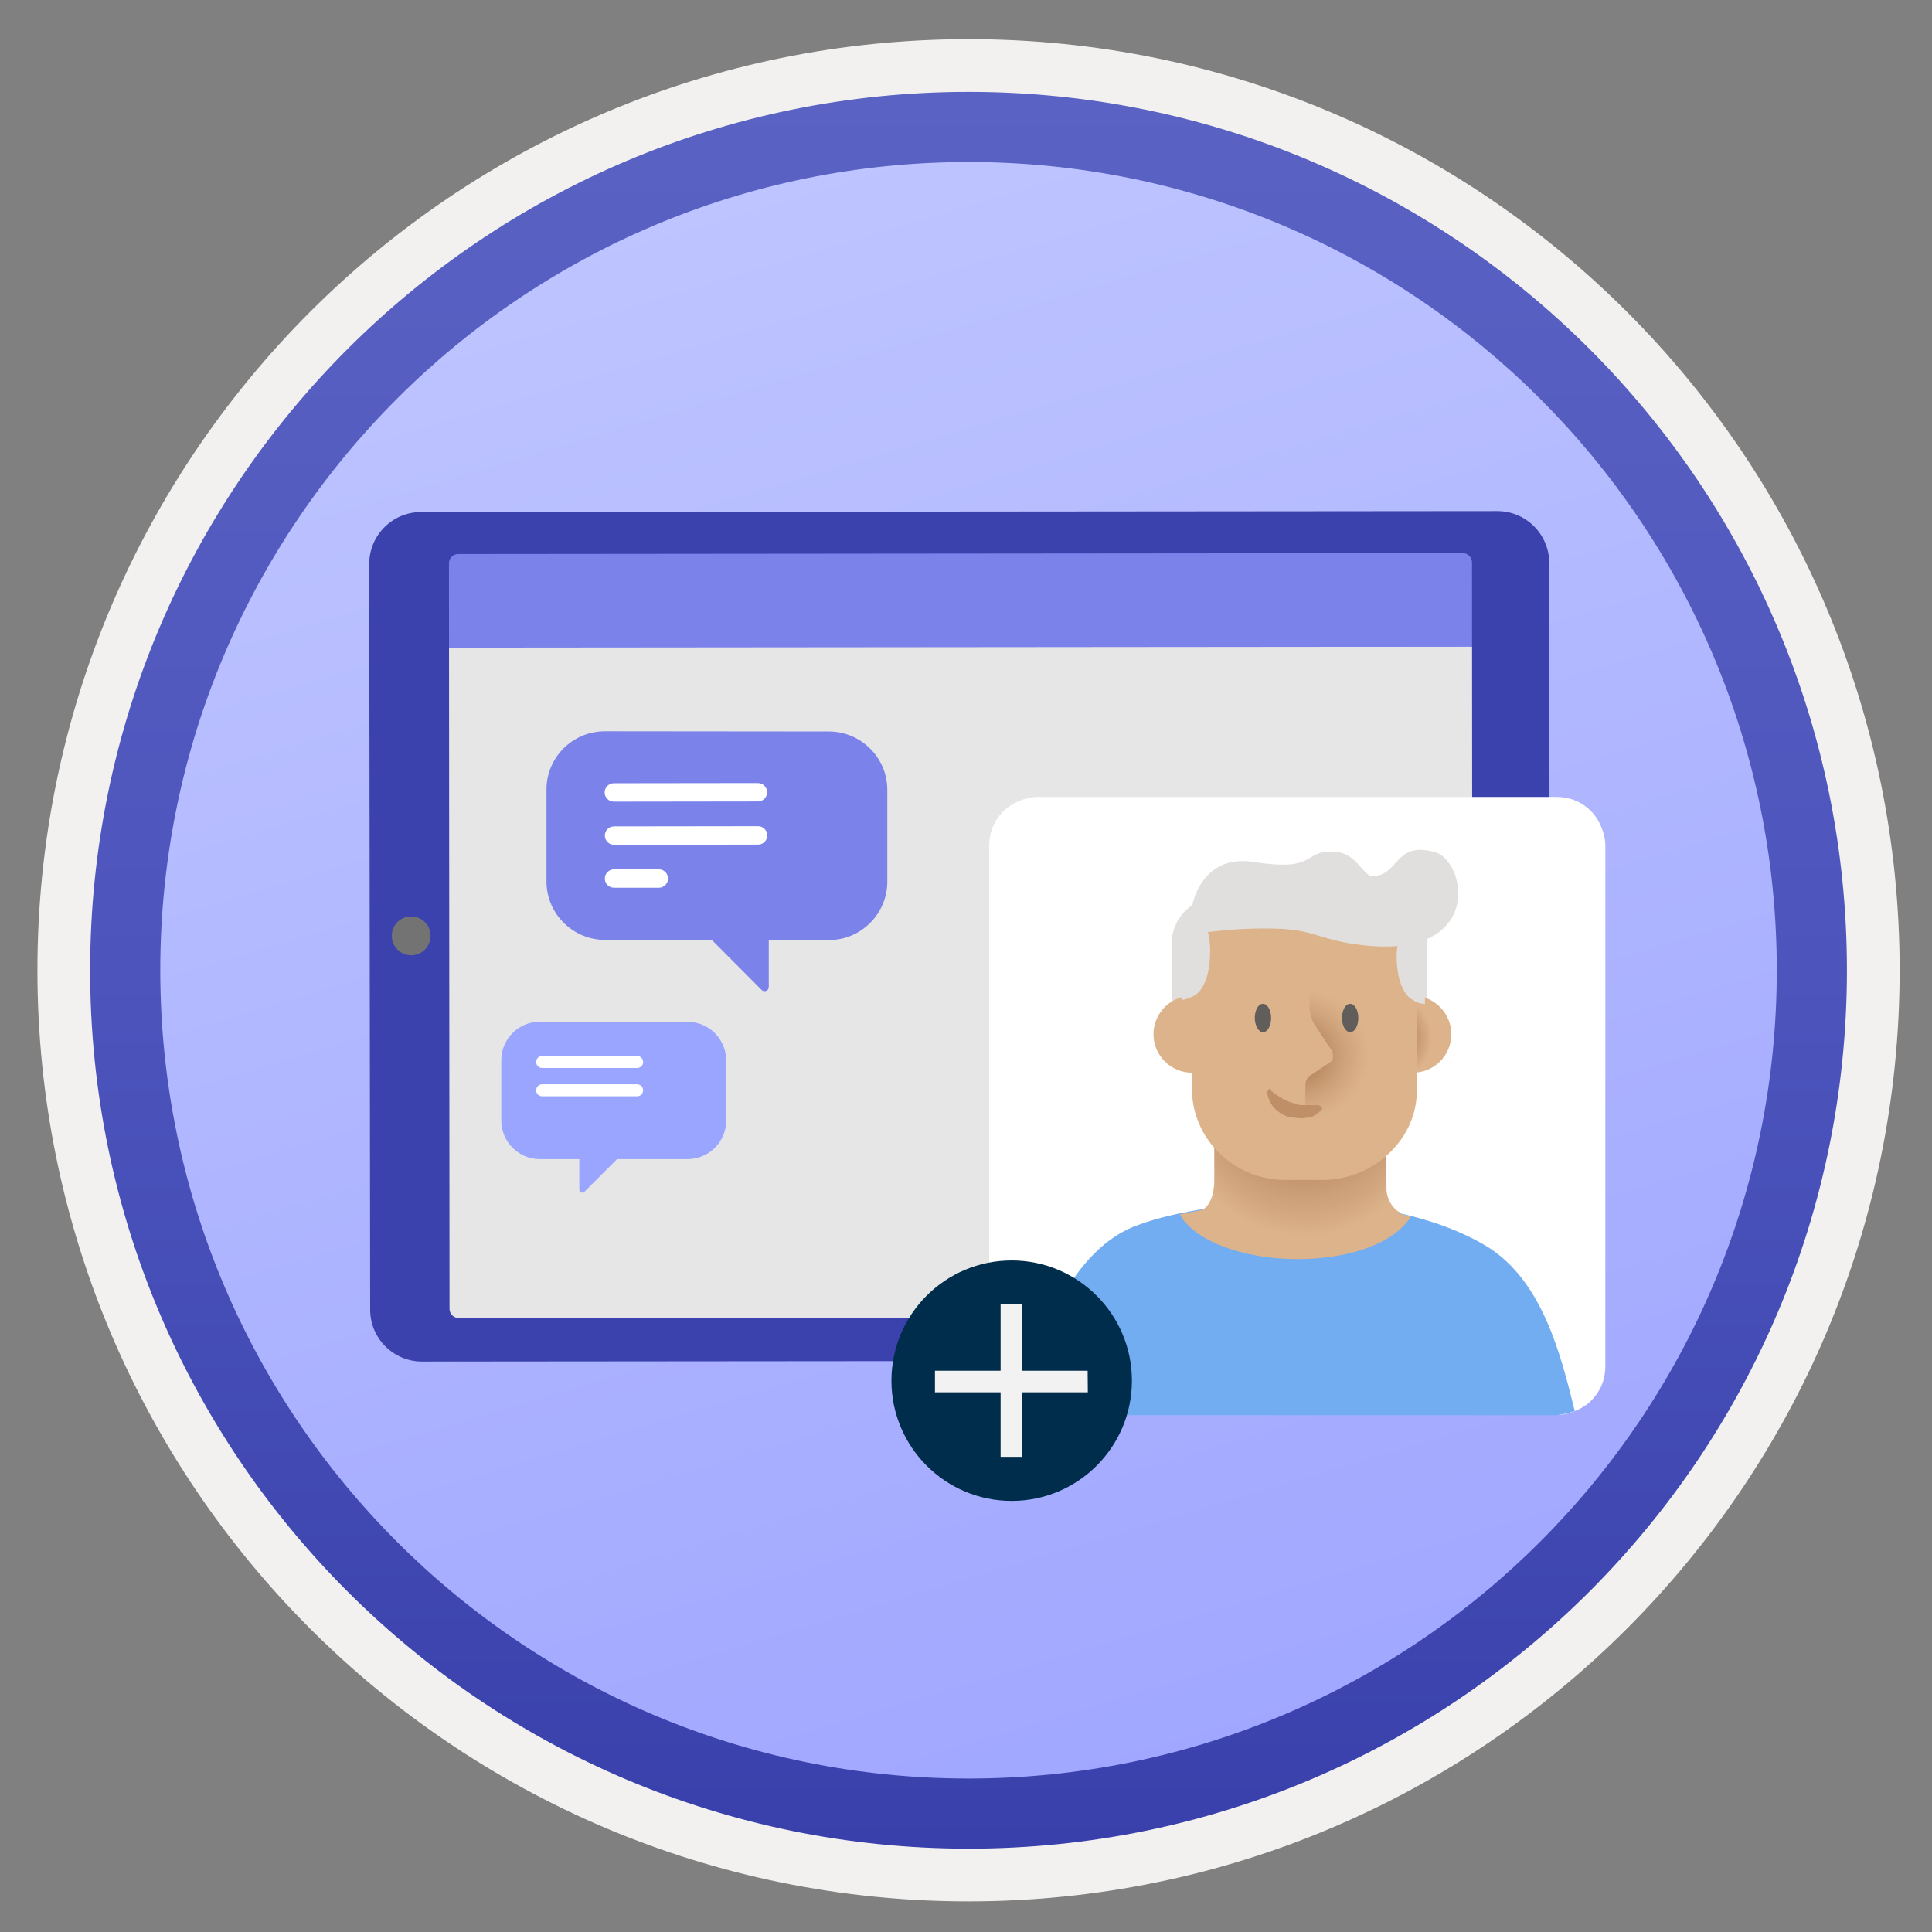 <svg width="103" height="103" viewBox="0 0 103 103" fill="none" xmlns="http://www.w3.org/2000/svg">
<rect x="0" y="0" width="103" height="103" fill="#808080" stroke="none"/>
<path d="M51.635 98.538C25.785 98.538 4.825 77.588 4.825 51.728C4.825 25.868 25.785 4.918 51.635 4.918C77.485 4.918 98.445 25.878 98.445 51.728C98.445 77.578 77.485 98.538 51.635 98.538Z" fill="url(#paint0_linear)"/>
<path fill-rule="evenodd" clip-rule="evenodd" d="M97.535 51.728C97.535 77.078 76.985 97.628 51.635 97.628C26.285 97.628 5.735 77.078 5.735 51.728C5.735 26.378 26.285 5.828 51.635 5.828C76.985 5.828 97.535 26.378 97.535 51.728ZM51.635 2.088C79.055 2.088 101.275 24.308 101.275 51.728C101.275 79.148 79.045 101.368 51.635 101.368C24.215 101.368 1.995 79.138 1.995 51.728C1.995 24.308 24.215 2.088 51.635 2.088Z" fill="#F2F1F0"/>
<path fill-rule="evenodd" clip-rule="evenodd" d="M51.635 94.818C27.835 94.818 8.545 75.528 8.545 51.728C8.545 27.928 27.835 8.638 51.635 8.638C75.435 8.638 94.725 27.928 94.725 51.728C94.725 75.528 75.435 94.818 51.635 94.818ZM98.465 51.728C98.465 77.588 77.495 98.558 51.635 98.558C25.775 98.558 4.805 77.588 4.805 51.728C4.805 25.868 25.775 4.898 51.635 4.898C77.495 4.898 98.465 25.858 98.465 51.728Z" fill="url(#paint1_linear)"/>
<path d="M79.055 71.008L23.435 71.058C23.245 71.058 23.095 70.908 23.095 70.718L23.055 29.168C23.055 28.978 23.205 28.828 23.395 28.828L79.015 28.778C79.205 28.778 79.355 28.928 79.355 29.118L79.395 70.668C79.395 70.858 79.245 71.008 79.055 71.008Z" fill="#E6E6E6"/>
<path d="M78.495 30.267C78.305 29.688 77.745 29.258 77.095 29.267L23.745 29.317C22.935 29.317 22.275 29.977 22.275 30.788V34.528L78.495 34.477V30.267Z" fill="#7B83EB"/>
<path d="M78.575 34.468C78.575 34.468 79.435 29.258 78.625 29.258L47.225 29.278L52.435 34.478L78.575 34.468Z" fill="#7B83EB"/>
<path d="M79.825 27.248L22.445 27.298C20.925 27.298 19.685 28.538 19.685 30.058L19.735 69.828C19.735 71.348 20.975 72.588 22.495 72.588L79.875 72.538C81.395 72.538 82.635 71.298 82.635 69.778L82.595 30.008C82.585 28.478 81.355 27.248 79.825 27.248ZM78.505 69.728C78.505 69.998 78.285 70.218 78.015 70.218L24.455 70.268C24.185 70.268 23.965 70.048 23.965 69.778L23.935 30.028C23.935 29.758 24.155 29.538 24.425 29.538L77.985 29.488C78.255 29.488 78.475 29.708 78.475 29.978L78.505 69.728Z" fill="#3B42AD"/>
<path d="M21.925 50.928C22.495 50.928 22.955 50.468 22.955 49.888C22.955 49.318 22.495 48.858 21.915 48.858C21.345 48.858 20.885 49.318 20.885 49.898C20.885 50.468 21.355 50.928 21.925 50.928Z" fill="#737373"/>
<path d="M32.245 38.987L44.195 38.998C45.905 38.998 47.315 40.407 47.305 42.117V47.008C47.305 48.718 45.895 50.127 44.185 50.117H40.985V52.617C40.985 52.818 40.745 52.917 40.605 52.778L37.955 50.117L32.245 50.108C30.535 50.108 29.125 48.697 29.135 46.987V42.097C29.125 40.388 30.525 38.987 32.245 38.987Z" fill="#7B83EB"/>
<path d="M40.405 42.728L32.725 42.738C32.455 42.738 32.235 42.518 32.235 42.248C32.235 41.978 32.455 41.758 32.725 41.758L40.405 41.748C40.675 41.748 40.895 41.968 40.895 42.238C40.895 42.508 40.685 42.728 40.405 42.728Z" fill="white"/>
<path d="M40.415 45.028L32.735 45.038C32.465 45.038 32.245 44.818 32.245 44.548C32.245 44.278 32.465 44.058 32.735 44.058L40.415 44.048C40.685 44.048 40.905 44.268 40.905 44.538C40.905 44.808 40.685 45.028 40.415 45.028Z" fill="white"/>
<path d="M35.125 47.328H32.735C32.465 47.328 32.245 47.108 32.245 46.837C32.245 46.568 32.465 46.347 32.735 46.347H35.125C35.395 46.347 35.615 46.568 35.615 46.837C35.615 47.108 35.395 47.328 35.125 47.328Z" fill="white"/>
<path d="M55.335 75.438H82.985C83.635 75.438 84.385 75.118 84.825 74.677C85.365 74.138 85.585 73.488 85.585 72.838V45.088C85.585 44.438 85.265 43.688 84.825 43.248C84.285 42.708 83.635 42.487 82.985 42.487H55.335C54.685 42.487 53.935 42.808 53.495 43.248C52.955 43.788 52.735 44.438 52.735 45.088V72.738C52.735 73.388 53.055 74.138 53.495 74.578C53.935 75.118 54.685 75.438 55.335 75.438Z" fill="white"/>
<path d="M79.315 66.478C73.805 63.128 64.515 63.888 60.735 65.288C57.175 66.478 55.225 71.448 54.365 75.228C54.685 75.338 54.905 75.448 55.225 75.448H82.875C83.195 75.448 83.635 75.338 83.955 75.228C83.205 72.198 82.235 68.318 79.315 66.478Z" fill="#72ACF1"/>
<path d="M62.905 64.748C63.665 66.147 66.255 67.127 69.165 67.127C71.975 67.127 74.355 66.267 75.215 64.858C73.375 64.317 69.055 64.207 69.055 64.207C69.055 64.207 64.955 64.207 62.905 64.748Z" fill="#DCB38B"/>
<path d="M76.075 54.918L62.465 55.028V50.278C62.465 48.978 63.545 47.898 64.735 47.898H73.705C75.005 47.898 76.085 48.978 76.085 50.168V54.918H76.075Z" fill="#E1DFDD"/>
<path d="M64.736 53.628H73.915V63.348C73.915 63.998 74.346 64.538 74.675 64.648C71.546 67.128 66.356 66.268 63.876 64.538C64.415 64.538 64.736 63.778 64.736 62.918V53.628V53.628Z" fill="url(#paint2_radial)"/>
<path d="M63.545 57.188C64.675 57.188 65.595 56.267 65.595 55.138C65.595 54.008 64.675 53.087 63.545 53.087C62.415 53.087 61.495 54.008 61.495 55.138C61.495 56.267 62.415 57.188 63.545 57.188Z" fill="#DCB38B"/>
<path d="M75.325 57.188C76.455 57.188 77.375 56.267 77.375 55.138C77.375 54.008 76.455 53.087 75.325 53.087C74.195 53.087 73.275 54.008 73.275 55.138C73.275 56.267 74.185 57.188 75.325 57.188Z" fill="url(#paint3_radial)"/>
<path d="M70.675 62.908H68.515C65.815 62.908 63.545 60.748 63.545 58.048V51.348C63.545 49.948 64.735 48.758 66.135 48.758H72.835C74.345 48.758 75.535 49.948 75.535 51.458V58.158C75.535 60.648 73.375 62.808 70.675 62.908Z" fill="#DCB38B"/>
<path d="M71.865 50.278C70.135 49.958 70.025 49.628 68.305 49.518C65.605 49.408 63.445 49.838 63.445 49.838V49.078C63.555 47.238 64.635 45.618 66.795 45.948C70.145 46.488 69.495 45.408 70.895 45.408C72.295 45.298 72.625 46.708 73.165 46.708C74.565 46.708 74.355 44.868 76.405 45.408C78.235 45.738 79.315 51.568 71.865 50.278Z" fill="#E1DFDD"/>
<path d="M67.335 55.028C67.576 55.028 67.766 54.688 67.766 54.267C67.766 53.847 67.566 53.508 67.326 53.517C67.085 53.517 66.895 53.858 66.895 54.278C66.906 54.688 67.096 55.028 67.335 55.028Z" fill="#605D5A"/>
<path d="M74.455 62.047H69.595V57.837C69.595 57.617 69.705 57.407 69.915 57.297L70.885 56.648C71.105 56.538 71.105 56.218 70.995 55.998L70.135 54.697C69.915 54.377 69.815 54.047 69.815 53.617V49.078H74.675L74.455 62.047Z" fill="url(#paint4_radial)"/>
<path d="M63.005 48.978C63.005 48.978 64.515 48.218 64.515 50.708C64.515 52.108 64.085 52.868 63.655 53.088C63.225 53.308 63.005 53.308 63.005 53.308V48.978Z" fill="#E1DFDD"/>
<path d="M75.966 49.198C75.966 49.198 74.566 48.438 74.456 50.928C74.456 52.328 74.886 53.088 75.316 53.308C75.636 53.528 75.966 53.528 75.966 53.528V49.198Z" fill="#E1DFDD"/>
<path d="M71.985 55.028C72.225 55.028 72.415 54.688 72.415 54.267C72.415 53.847 72.215 53.508 71.975 53.517C71.735 53.517 71.545 53.858 71.545 54.278C71.545 54.688 71.745 55.028 71.985 55.028Z" fill="#605D5A"/>
<path d="M67.765 58.158C68.195 58.478 68.525 58.698 68.955 58.808C69.175 58.918 69.385 58.918 69.605 58.918C69.825 58.918 70.035 58.918 70.255 58.918C70.365 58.918 70.475 59.028 70.475 59.028V59.138C70.255 59.358 70.045 59.568 69.715 59.568C69.395 59.678 69.065 59.568 68.745 59.568C68.095 59.348 67.665 58.918 67.555 58.268C67.555 58.158 67.665 58.048 67.665 58.048C67.665 58.048 67.765 58.048 67.765 58.158Z" fill="#BF8F68"/>
<path d="M53.935 80.017C57.475 80.017 60.345 77.147 60.345 73.608C60.345 70.067 57.465 67.198 53.935 67.198C50.395 67.198 47.525 70.067 47.525 73.608C47.525 77.147 50.395 80.017 53.935 80.017Z" fill="#002D4C"/>
<path d="M54.495 69.528H53.345V77.668H54.495V69.528Z" fill="#F2F2F2"/>
<path d="M57.985 73.078H49.845V74.228H57.995L57.985 73.078Z" fill="#F2F2F2"/>
<path d="M36.665 54.477L28.785 54.468C27.655 54.468 26.725 55.388 26.725 56.517V59.737C26.725 60.867 27.645 61.797 28.775 61.797H30.885V63.428C30.885 63.568 31.055 63.638 31.155 63.538L32.895 61.797H36.655C37.785 61.797 38.715 60.877 38.715 59.748V56.528C38.715 55.407 37.795 54.477 36.665 54.477Z" fill="#99A5FF"/>
<path d="M33.965 56.938H28.905C28.725 56.938 28.585 56.797 28.585 56.617C28.585 56.438 28.725 56.297 28.905 56.297H33.965C34.145 56.297 34.285 56.438 34.285 56.617C34.295 56.788 34.145 56.938 33.965 56.938Z" fill="white"/>
<path d="M33.965 58.447H28.905C28.725 58.447 28.585 58.307 28.585 58.127C28.585 57.947 28.725 57.807 28.905 57.807H33.965C34.145 57.807 34.285 57.947 34.285 58.127C34.285 58.307 34.145 58.447 33.965 58.447Z" fill="white"/>
<defs>
<linearGradient id="paint0_linear" x1="36.578" y1="1.289" x2="66.814" y2="102.58" gradientUnits="userSpaceOnUse">
<stop stop-color="#C1C7FF"/>
<stop offset="1" stop-color="#9DA4FF"/>
</linearGradient>
<linearGradient id="paint1_linear" x1="51.635" y1="4.898" x2="51.635" y2="98.558" gradientUnits="userSpaceOnUse">
<stop stop-color="#5A62C3"/>
<stop offset="0.5" stop-color="#4D55BD"/>
<stop offset="1" stop-color="#3940AB"/>
</linearGradient>
<radialGradient id="paint2_radial" cx="0" cy="0" r="1" gradientUnits="userSpaceOnUse" gradientTransform="translate(69.56 56.254) rotate(180) scale(7.909 9.674)">
<stop stop-color="#915A37"/>
<stop offset="1" stop-color="#DCB38B"/>
</radialGradient>
<radialGradient id="paint3_radial" cx="0" cy="0" r="1" gradientUnits="userSpaceOnUse" gradientTransform="translate(74.08 55.329) rotate(180) scale(2.26)">
<stop stop-color="#915A37"/>
<stop offset="0.117" stop-color="#9B6642"/>
<stop offset="0.712" stop-color="#CA9D77"/>
<stop offset="1" stop-color="#DCB38B"/>
</radialGradient>
<radialGradient id="paint4_radial" cx="0" cy="0" r="1" gradientUnits="userSpaceOnUse" gradientTransform="translate(69.051 56.253) rotate(179.277) scale(3.959 3.568)">
<stop stop-color="#9B643D"/>
<stop offset="1" stop-color="#BF8F68" stop-opacity="0"/>
</radialGradient>
</defs>
</svg>
